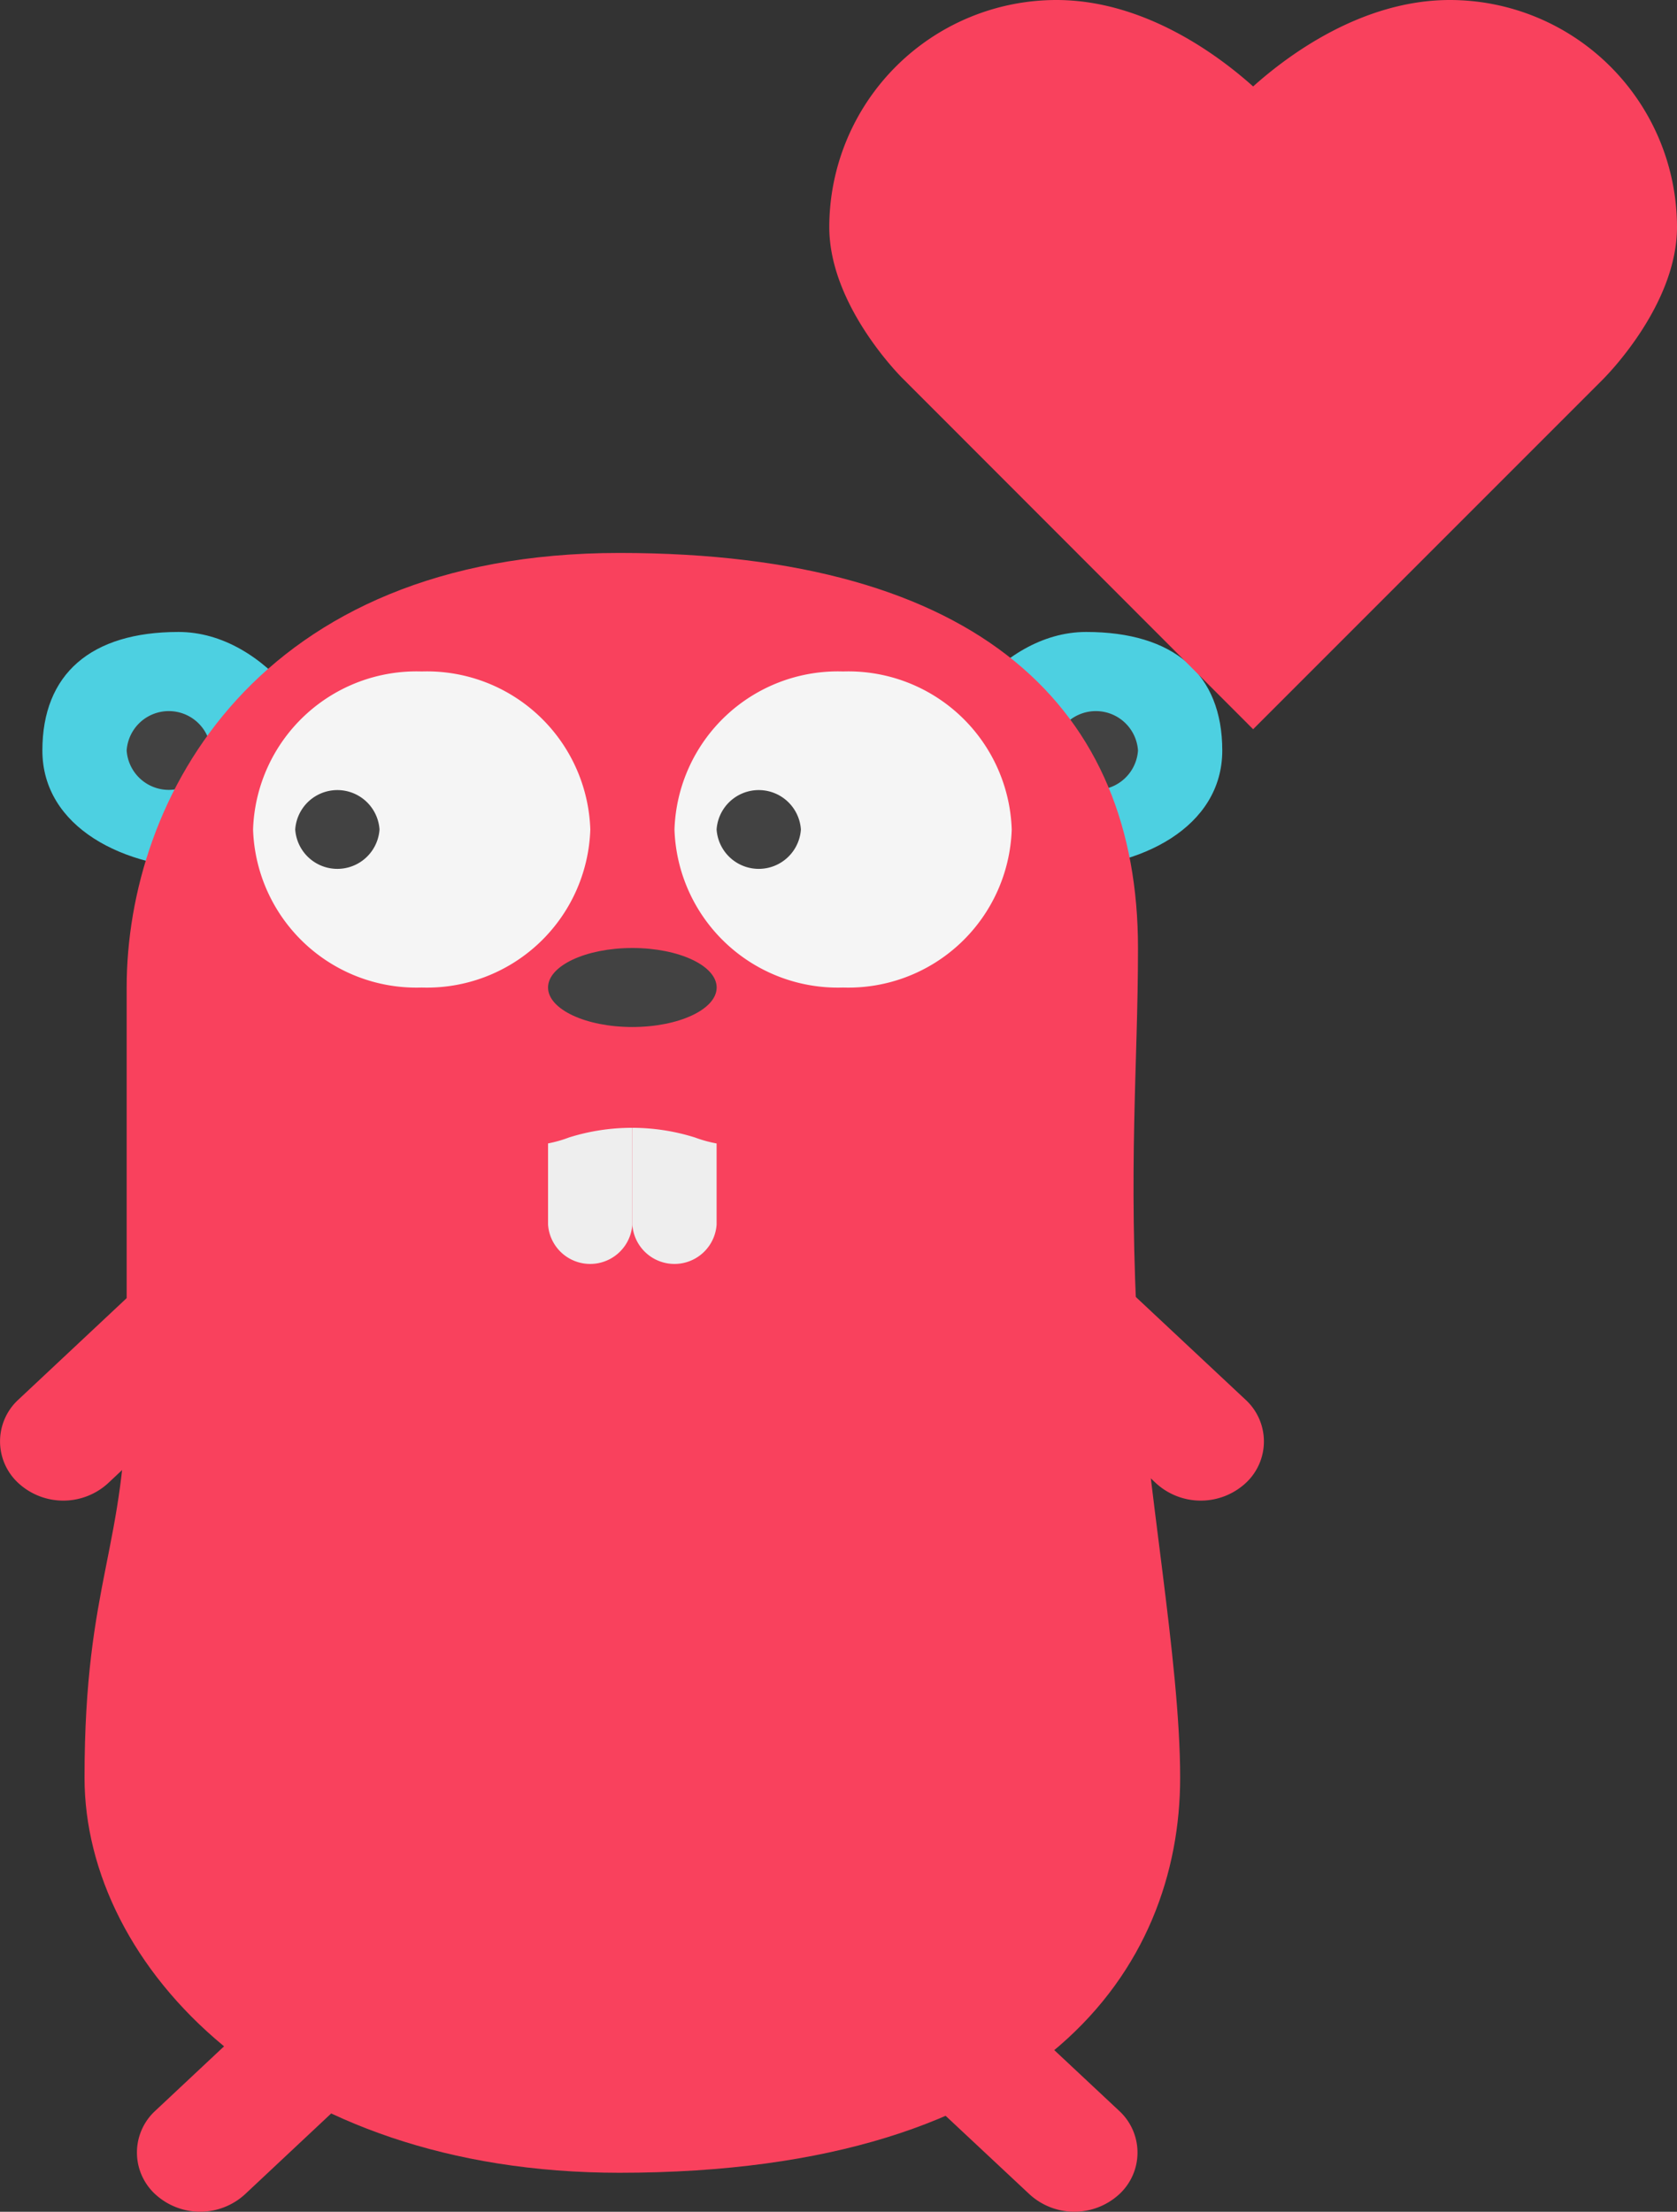 <svg xmlns="http://www.w3.org/2000/svg" viewBox="3505 -90 60.667 80">
  <rect x="3505" y="-90" width="60.667" height="80" fill="#333333" stroke="none"/>
  <defs>
    <style>
      .cls-1 {
        fill: #f9415d;
      }

      .cls-2 {
        fill: #4dd0e1;
      }

      .cls-3 {
        fill: #424242;
      }

      .cls-4 {
        fill: #f9415d;
      }

      .cls-5 {
        fill: #f5f5f5;
      }

      .cls-6 {
        fill: #eee;
      }
    </style>
  </defs>
  <g id="Golang" transform="translate(3505 -70)">
    <path id="Path_15" data-name="Path 15" class="cls-1" d="M38.329,43.793,33.476,39.25l-3.233,3.031L35.1,46.824a2.4,2.4,0,0,0,3.233,0A2.049,2.049,0,0,0,38.329,43.793Z" transform="translate(2.149 12.548)"/>
    <path id="Path_16" data-name="Path 16" class="cls-1" d="M41.329,25.793,36.476,21.25l-3.233,3.031L38.1,28.824a2.4,2.4,0,0,0,3.233,0A2.049,2.049,0,0,0,41.329,25.793Z" transform="translate(3.722 4.827)"/>
    <path id="Path_17" data-name="Path 17" class="cls-1" d="M12.914,43.793l4.847-4.543,3.233,3.031-4.847,4.543a2.4,2.4,0,0,1-3.233,0A2.049,2.049,0,0,1,12.914,43.793Z" transform="translate(-7.29 12.548)"/>
    <path id="Path_18" data-name="Path 18" class="cls-1" d="M9.664,25.793l4.847-4.543,3.233,3.031L12.9,28.824a2.4,2.4,0,0,1-3.233,0A2.049,2.049,0,0,1,9.664,25.793Z" transform="translate(-8.994 4.827)"/>
    <path id="Path_19" data-name="Path 19" class="cls-2" d="M41.671,9.287C41.671,6.524,39.92,5,36.746,5S31,8.667,31,11.43c0,1.429,2.93,2.143,4.573,2.143C38.747,13.573,41.671,12.05,41.671,9.287Z" transform="translate(2.546 -2.142)"/>
    <path id="Path_20" data-name="Path 20" class="cls-2" d="M10,9.287C10,6.524,11.751,5,14.925,5s5.746,3.667,5.746,6.43c0,1.429-2.93,2.143-4.573,2.143C12.924,13.573,10,12.05,10,9.287Z" transform="translate(-8.467 -2.142)"/>
    <path id="Path_21" data-name="Path 21" class="cls-3" d="M37.049,8.429a1.528,1.528,0,0,1-3.049,0,1.528,1.528,0,0,1,3.049,0Z" transform="translate(4.119 -1.284)"/>
    <path id="Path_22" data-name="Path 22" class="cls-3" d="M15.049,8.429a1.528,1.528,0,0,1-3.049,0,1.528,1.528,0,0,1,3.049,0Z" transform="translate(-7.418 -1.284)"/>
    <path id="Path_23" data-name="Path 23" class="cls-4" d="M50.635,47.3c0,6.821-4.907,14.289-20.288,14.289C17.961,61.585,11,54.117,11,47.3c0-7.145,1.524-8.294,1.524-14.289V18.718C12.524,11.9,17.211,3,30.347,3S49.11,8.7,49.11,17.289c0,4.287-.363,7.792,0,14.289C49.4,36.669,50.635,43.009,50.635,47.3Z" transform="translate(-7.942 -3)"/>
    <path id="Path_24" data-name="Path 24" class="cls-5" d="M37.2,11.716a5.913,5.913,0,0,1-6.1,5.716A5.913,5.913,0,0,1,25,11.716,5.913,5.913,0,0,1,31.1,6,5.913,5.913,0,0,1,37.2,11.716Z" transform="translate(-0.6 -1.713)"/>
    <path id="Path_25" data-name="Path 25" class="cls-5" d="M27.2,11.716a5.913,5.913,0,0,1-6.1,5.716A5.913,5.913,0,0,1,15,11.716,5.913,5.913,0,0,1,21.1,6,5.913,5.913,0,0,1,27.2,11.716Z" transform="translate(-5.845 -1.713)"/>
    <path id="Path_26" data-name="Path 26" class="cls-6" d="M24,21.287a1.528,1.528,0,0,0,3.049,0V17H24Z" transform="translate(-1.125 3.005)"/>
    <path id="Path_27" data-name="Path 27" class="cls-6" d="M22,21.287a1.528,1.528,0,0,0,3.049,0V17H22Z" transform="translate(-2.174 3.005)"/>
    <path id="Path_28" data-name="Path 28" class="cls-1" d="M29.909,19.716a4.62,4.62,0,0,1-1.542-.29,7.592,7.592,0,0,0-4.567,0,4.419,4.419,0,0,1-1.513.29A2.007,2.007,0,0,1,20,17.572C20,15.429,22.287,14,24.573,14h3.049c2.287,0,4.573,1.429,4.573,3.572A2.007,2.007,0,0,1,29.909,19.716Z" transform="translate(-3.222 1.718)"/>
    <path id="Path_29" data-name="Path 29" class="cls-3" d="M29.049,10.429a1.528,1.528,0,0,1-3.049,0,1.528,1.528,0,0,1,3.049,0Z" transform="translate(-0.076 -0.427)"/>
    <path id="Path_30" data-name="Path 30" class="cls-3" d="M19.049,10.429a1.528,1.528,0,0,1-3.049,0,1.528,1.528,0,0,1,3.049,0Z" transform="translate(-5.32 -0.427)"/>
    <path id="Path_31" data-name="Path 31" class="cls-3" d="M28.1,14.429c0-.787-1.364-1.429-3.049-1.429S22,13.642,22,14.429s1.364,1.429,3.049,1.429S28.1,15.216,28.1,14.429Z" transform="translate(-2.174 1.289)"/>
    <path id="love" class="cls-4" d="M26.452,10c-3.166,0-5.836,1.977-7.119,3.127C18.05,11.977,15.38,10,12.214,10A8.222,8.222,0,0,0,4,18.214c0,2.837,2.588,5.416,2.7,5.519L19.333,36.376,31.967,23.742c.111-.111,2.7-2.691,2.7-5.528A8.222,8.222,0,0,0,26.452,10Z" transform="translate(26 -30)"/>
  </g>
</svg>
